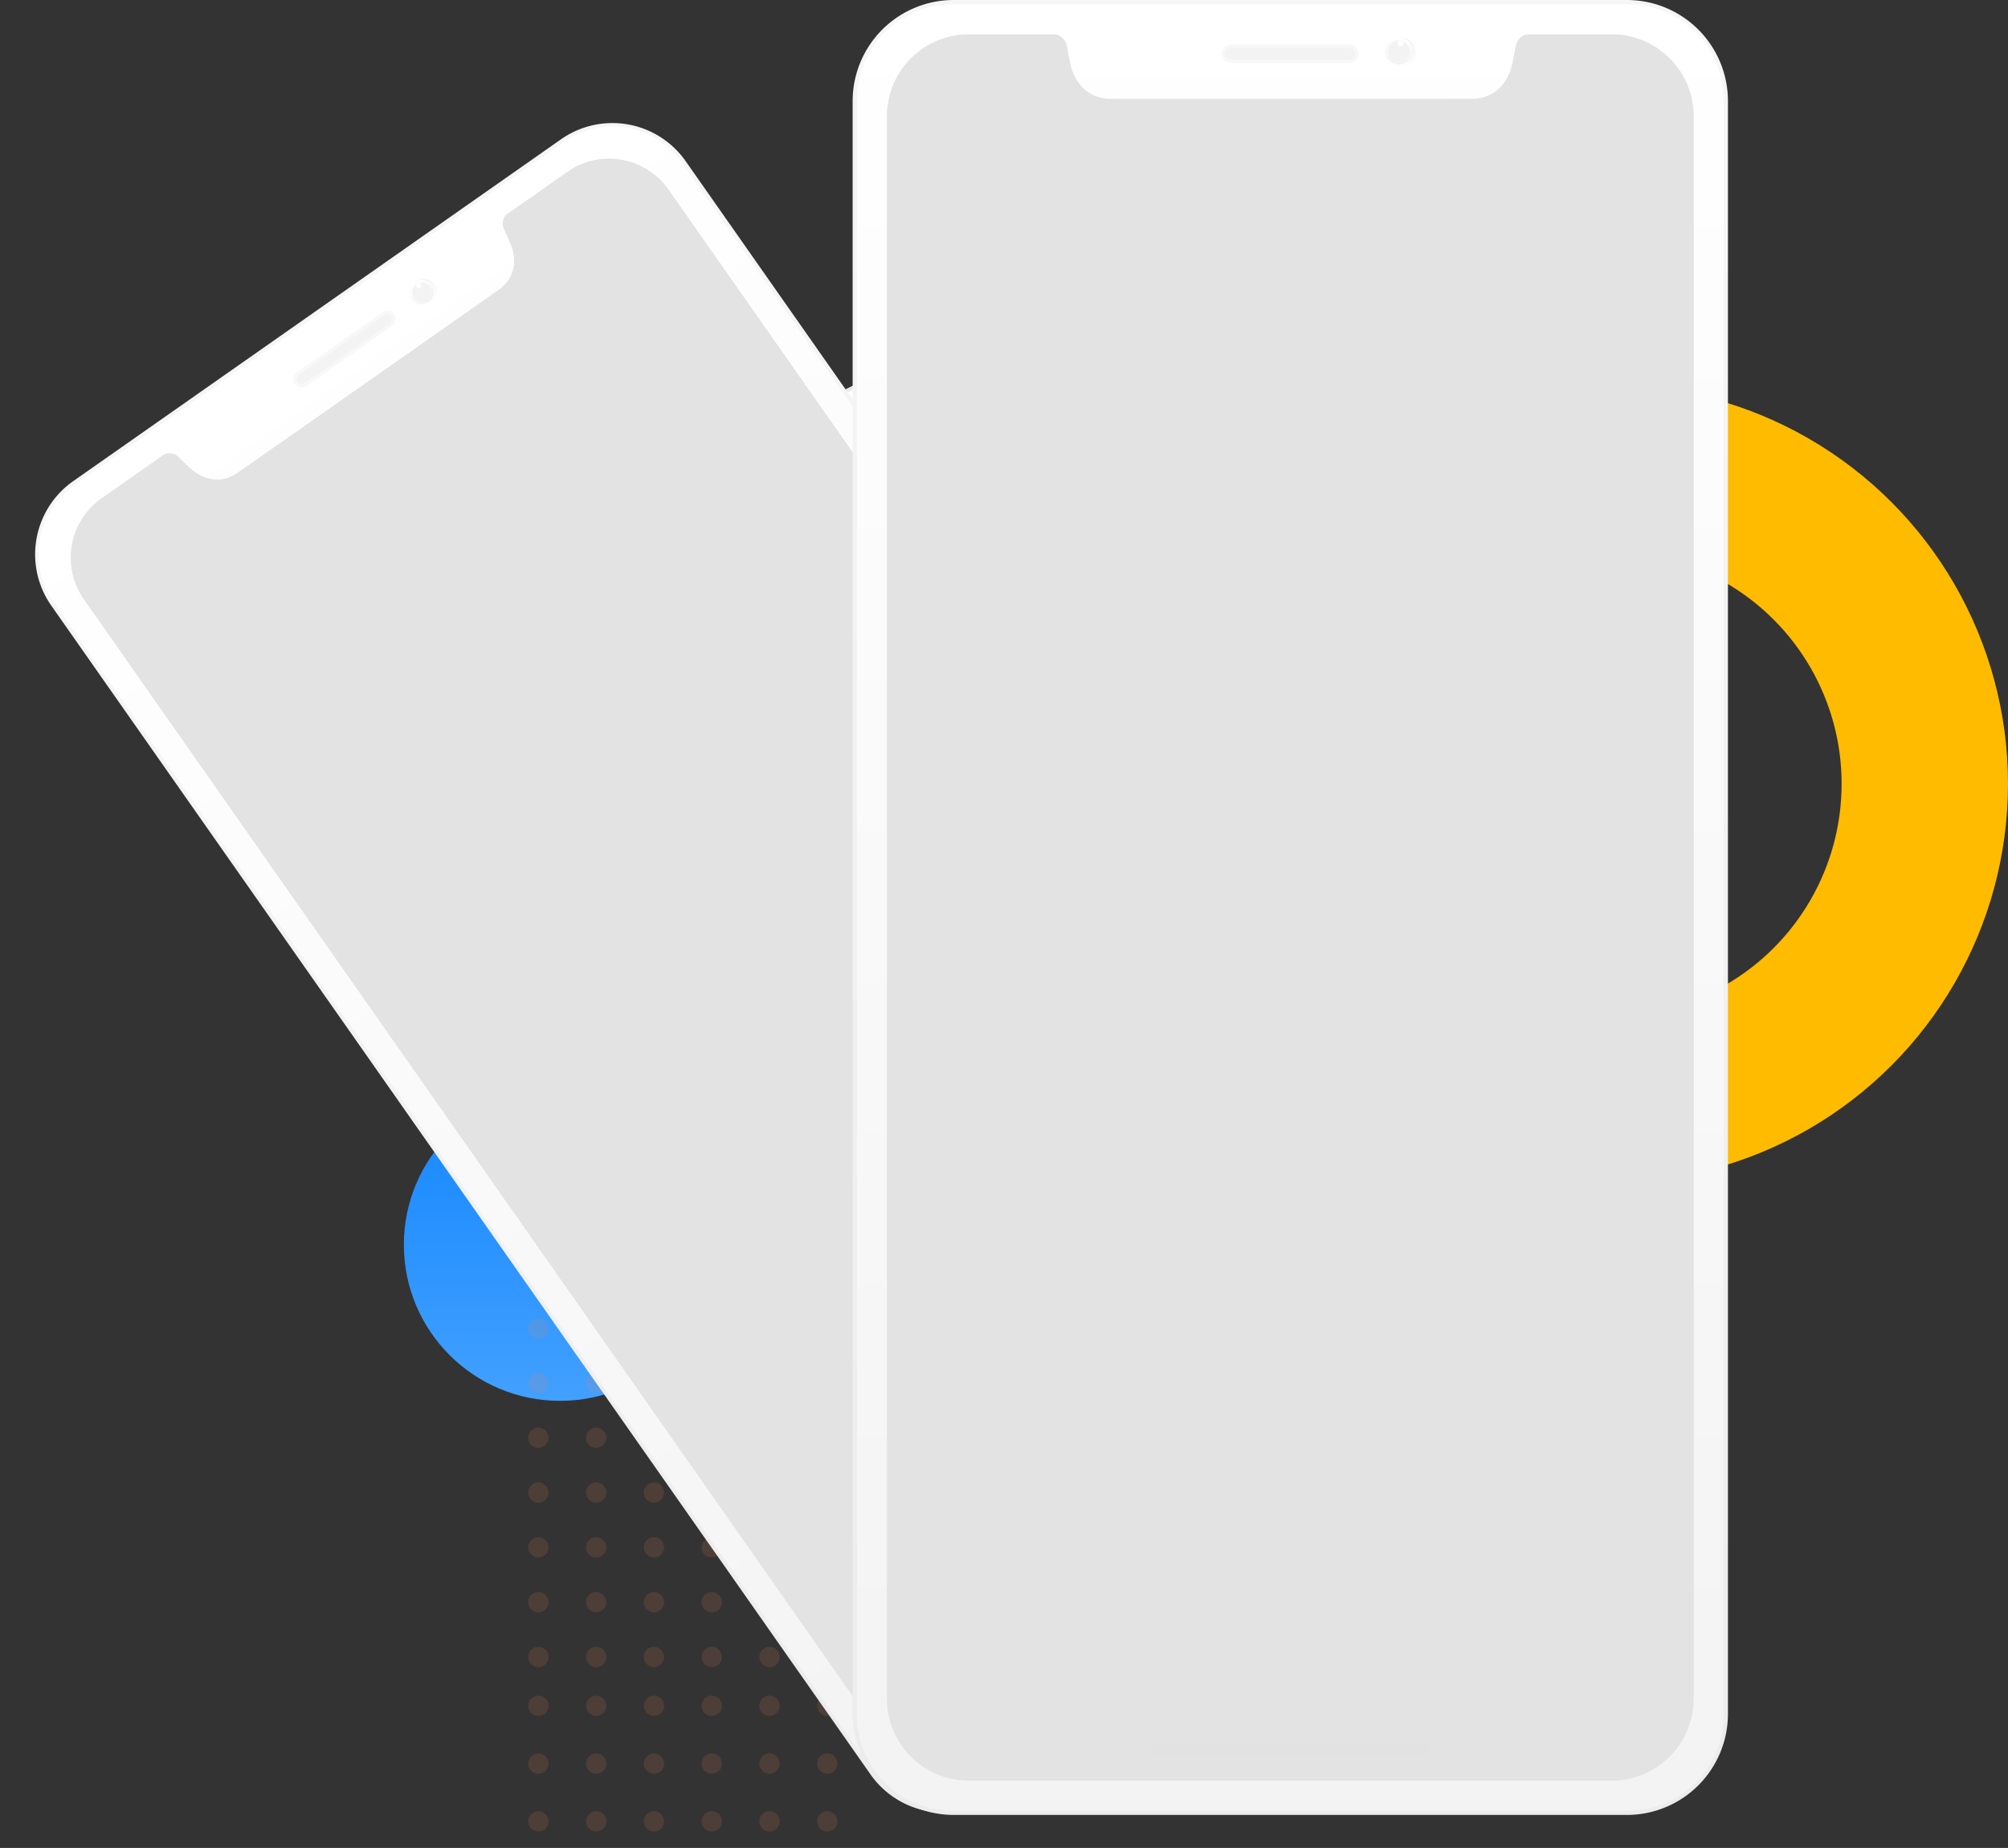 <svg xmlns="http://www.w3.org/2000/svg" xmlns:xlink="http://www.w3.org/1999/xlink" width="603.441" height="555.395" viewBox="0 0 603.441 555.395"><rect x="0" y="0" width="603.441" height="555.395" fill="#333333" stroke="none"/><defs><style>.a,.o{fill:none;}.a{stroke:#fb0;stroke-width:50px;}.b{fill:url(#a);}.c,.j{fill:#fff;}.c{stroke:#e8e8e8;}.d{opacity:0.14;}.e{fill:#f2805b;}.f{fill:url(#b);}.g{fill:url(#c);}.h{fill:url(#d);}.i,.k{fill:#f3f3f3;}.k{stroke:#f9f8f8;}.l{fill:#e3e3e3;}.m{fill:#e2e2e2;}.n{stroke:none;}</style><linearGradient id="a" x1="0.5" x2="0.5" y2="1" gradientUnits="objectBoundingBox"><stop offset="0" stop-color="#1487fd"/><stop offset="1" stop-color="#42a0ff"/></linearGradient><linearGradient id="b" x1="0.5" x2="0.5" y2="1" gradientUnits="objectBoundingBox"><stop offset="0" stop-color="#f6f6f6"/><stop offset="1" stop-color="#ececec"/></linearGradient><linearGradient id="c" x1="0.5" x2="0.5" y2="1" gradientUnits="objectBoundingBox"><stop offset="0" stop-color="#fff"/><stop offset="1" stop-color="#f3f3f3"/></linearGradient><linearGradient id="d" x1="0.5" x2="0.5" y2="1" gradientUnits="objectBoundingBox"><stop offset="0" stop-color="#f3f3f3"/><stop offset="1" stop-color="#fff"/></linearGradient></defs><g transform="translate(-84.819 -1792)"><g transform="translate(206.186 1890.42)"><g class="a" transform="translate(242.404 17.315)"><circle class="n" cx="119.835" cy="119.835" r="119.835"/><circle class="o" cx="119.835" cy="119.835" r="94.835"/></g><circle class="b" cx="46.932" cy="46.932" r="46.932" transform="translate(0 228.735)"/><g class="c" transform="translate(37.363)"><circle class="n" cx="173.601" cy="173.601" r="173.601"/><circle class="o" cx="173.601" cy="173.601" r="173.101"/></g><g class="d" transform="translate(37.363 248.276)"><circle class="e" cx="3.064" cy="3.064" r="3.064" transform="translate(92.952) rotate(90)"/><circle class="e" cx="3.064" cy="3.064" r="3.064" transform="translate(92.952 17.365) rotate(90)"/><circle class="e" cx="3.064" cy="3.064" r="3.064" transform="translate(92.952 34.729) rotate(90)"/><circle class="e" cx="3.064" cy="3.064" r="3.064" transform="translate(92.952 49.411) rotate(90)"/><circle class="e" cx="3.064" cy="3.064" r="3.064" transform="translate(92.952 65.881) rotate(90)"/><circle class="e" cx="3.064" cy="3.064" r="3.064" transform="translate(92.952 82.351) rotate(90)"/><circle class="e" cx="3.064" cy="3.064" r="3.064" transform="translate(92.952 98.822) rotate(90)"/><circle class="e" cx="3.064" cy="3.064" r="3.064" transform="translate(92.952 115.292) rotate(90)"/><circle class="e" cx="3.064" cy="3.064" r="3.064" transform="translate(92.952 131.762) rotate(90)"/><circle class="e" cx="3.064" cy="3.064" r="3.064" transform="translate(92.952 148.233) rotate(90)"/><circle class="e" cx="3.064" cy="3.064" r="3.064" transform="translate(92.952 162.914) rotate(90)"/><circle class="e" cx="3.064" cy="3.064" r="3.064" transform="translate(92.952 180.279) rotate(90)"/><circle class="e" cx="3.064" cy="3.064" r="3.064" transform="translate(92.952 197.644) rotate(90)"/><circle class="e" cx="3.064" cy="3.064" r="3.064" transform="translate(23.493) rotate(90)"/><circle class="e" cx="3.064" cy="3.064" r="3.064" transform="translate(23.493 17.365) rotate(90)"/><circle class="e" cx="3.064" cy="3.064" r="3.064" transform="translate(23.493 34.729) rotate(90)"/><circle class="e" cx="3.064" cy="3.064" r="3.064" transform="translate(23.493 49.411) rotate(90)"/><circle class="e" cx="3.064" cy="3.064" r="3.064" transform="translate(23.493 65.881) rotate(90)"/><circle class="e" cx="3.064" cy="3.064" r="3.064" transform="translate(23.493 82.351) rotate(90)"/><circle class="e" cx="3.064" cy="3.064" r="3.064" transform="translate(23.493 98.822) rotate(90)"/><circle class="e" cx="3.064" cy="3.064" r="3.064" transform="translate(75.587) rotate(90)"/><circle class="e" cx="3.064" cy="3.064" r="3.064" transform="translate(75.587 17.365) rotate(90)"/><circle class="e" cx="3.064" cy="3.064" r="3.064" transform="translate(75.587 34.729) rotate(90)"/><circle class="e" cx="3.064" cy="3.064" r="3.064" transform="translate(75.587 49.411) rotate(90)"/><circle class="e" cx="3.064" cy="3.064" r="3.064" transform="translate(75.587 65.881) rotate(90)"/><circle class="e" cx="3.064" cy="3.064" r="3.064" transform="translate(75.587 82.351) rotate(90)"/><circle class="e" cx="3.064" cy="3.064" r="3.064" transform="translate(75.587 98.822) rotate(90)"/><circle class="e" cx="3.064" cy="3.064" r="3.064" transform="translate(75.587 115.292) rotate(90)"/><circle class="e" cx="3.064" cy="3.064" r="3.064" transform="translate(75.587 131.762) rotate(90)"/><circle class="e" cx="3.064" cy="3.064" r="3.064" transform="translate(75.587 148.233) rotate(90)"/><circle class="e" cx="3.064" cy="3.064" r="3.064" transform="translate(75.587 162.914) rotate(90)"/><circle class="e" cx="3.064" cy="3.064" r="3.064" transform="translate(75.587 180.279) rotate(90)"/><circle class="e" cx="3.064" cy="3.064" r="3.064" transform="translate(75.587 197.644) rotate(90)"/><circle class="e" cx="3.064" cy="3.064" r="3.064" transform="translate(6.129) rotate(90)"/><circle class="e" cx="3.064" cy="3.064" r="3.064" transform="translate(6.129 17.365) rotate(90)"/><circle class="e" cx="3.064" cy="3.064" r="3.064" transform="translate(6.129 34.729) rotate(90)"/><circle class="e" cx="3.064" cy="3.064" r="3.064" transform="translate(6.129 49.411) rotate(90)"/><circle class="e" cx="3.064" cy="3.064" r="3.064" transform="translate(6.129 65.881) rotate(90)"/><circle class="e" cx="3.064" cy="3.064" r="3.064" transform="translate(6.129 82.351) rotate(90)"/><circle class="e" cx="3.064" cy="3.064" r="3.064" transform="translate(6.129 98.822) rotate(90)"/><circle class="e" cx="3.064" cy="3.064" r="3.064" transform="translate(58.223) rotate(90)"/><circle class="e" cx="3.064" cy="3.064" r="3.064" transform="translate(58.223 17.365) rotate(90)"/><circle class="e" cx="3.064" cy="3.064" r="3.064" transform="translate(58.223 34.729) rotate(90)"/><circle class="e" cx="3.064" cy="3.064" r="3.064" transform="translate(58.223 49.411) rotate(90)"/><circle class="e" cx="3.064" cy="3.064" r="3.064" transform="translate(58.223 65.881) rotate(90)"/><circle class="e" cx="3.064" cy="3.064" r="3.064" transform="translate(58.223 82.351) rotate(90)"/><circle class="e" cx="3.064" cy="3.064" r="3.064" transform="translate(58.223 98.822) rotate(90)"/><circle class="e" cx="3.064" cy="3.064" r="3.064" transform="translate(58.223 115.292) rotate(90)"/><circle class="e" cx="3.064" cy="3.064" r="3.064" transform="translate(58.223 131.762) rotate(90)"/><circle class="e" cx="3.064" cy="3.064" r="3.064" transform="translate(58.223 148.233) rotate(90)"/><circle class="e" cx="3.064" cy="3.064" r="3.064" transform="translate(58.223 162.914) rotate(90)"/><circle class="e" cx="3.064" cy="3.064" r="3.064" transform="translate(58.223 180.279) rotate(90)"/><circle class="e" cx="3.064" cy="3.064" r="3.064" transform="translate(58.223 197.644) rotate(90)"/><circle class="e" cx="3.064" cy="3.064" r="3.064" transform="translate(23.493 115.292) rotate(90)"/><circle class="e" cx="3.064" cy="3.064" r="3.064" transform="translate(23.493 131.762) rotate(90)"/><circle class="e" cx="3.064" cy="3.064" r="3.064" transform="translate(23.493 148.233) rotate(90)"/><circle class="e" cx="3.064" cy="3.064" r="3.064" transform="translate(23.493 162.914) rotate(90)"/><circle class="e" cx="3.064" cy="3.064" r="3.064" transform="translate(23.493 180.279) rotate(90)"/><circle class="e" cx="3.064" cy="3.064" r="3.064" transform="translate(23.493 197.644) rotate(90)"/><circle class="e" cx="3.064" cy="3.064" r="3.064" transform="translate(40.858) rotate(90)"/><circle class="e" cx="3.064" cy="3.064" r="3.064" transform="translate(40.858 17.365) rotate(90)"/><circle class="e" cx="3.064" cy="3.064" r="3.064" transform="translate(40.858 34.729) rotate(90)"/><circle class="e" cx="3.064" cy="3.064" r="3.064" transform="translate(40.858 49.411) rotate(90)"/><circle class="e" cx="3.064" cy="3.064" r="3.064" transform="translate(40.858 65.881) rotate(90)"/><circle class="e" cx="3.064" cy="3.064" r="3.064" transform="translate(40.858 82.351) rotate(90)"/><circle class="e" cx="3.064" cy="3.064" r="3.064" transform="translate(40.858 98.822) rotate(90)"/><circle class="e" cx="3.064" cy="3.064" r="3.064" transform="translate(40.858 115.292) rotate(90)"/><circle class="e" cx="3.064" cy="3.064" r="3.064" transform="translate(40.858 131.762) rotate(90)"/><circle class="e" cx="3.064" cy="3.064" r="3.064" transform="translate(40.858 148.233) rotate(90)"/><circle class="e" cx="3.064" cy="3.064" r="3.064" transform="translate(40.858 162.914) rotate(90)"/><circle class="e" cx="3.064" cy="3.064" r="3.064" transform="translate(40.858 180.279) rotate(90)"/><circle class="e" cx="3.064" cy="3.064" r="3.064" transform="translate(40.858 197.644) rotate(90)"/><circle class="e" cx="3.064" cy="3.064" r="3.064" transform="translate(6.129 115.292) rotate(90)"/><circle class="e" cx="3.064" cy="3.064" r="3.064" transform="translate(6.129 131.762) rotate(90)"/><circle class="e" cx="3.064" cy="3.064" r="3.064" transform="translate(6.129 148.233) rotate(90)"/><circle class="e" cx="3.064" cy="3.064" r="3.064" transform="translate(6.129 162.914) rotate(90)"/><circle class="e" cx="3.064" cy="3.064" r="3.064" transform="translate(6.129 180.279) rotate(90)"/><circle class="e" cx="3.064" cy="3.064" r="3.064" transform="translate(6.129 197.644) rotate(90)"/></g></g><g transform="matrix(0.819, -0.574, 0.574, 0.819, 84.819, 1952.025)"><path class="f" d="M26.878,0H205.873A26.878,26.878,0,0,1,232.75,26.878v428.9a26.878,26.878,0,0,1-26.878,26.878H26.878A26.878,26.878,0,0,1,0,455.779V26.878A26.878,26.878,0,0,1,26.878,0Z" transform="translate(0 0)"/><path class="g" d="M25.414,0H205.048a25.349,25.349,0,0,1,25.414,25.283v429.8a25.349,25.349,0,0,1-25.414,25.283H25.414A25.349,25.349,0,0,1,0,455.087V25.283A25.349,25.349,0,0,1,25.414,0Z" transform="translate(1.144 1.144)"/><g transform="translate(141.632 9.905)"><ellipse class="h" cx="4.032" cy="4.032" rx="4.032" ry="4.032" transform="translate(0 0)"/><circle class="g" cx="3.629" cy="3.629" r="3.629" transform="translate(0 0)"/><ellipse class="i" cx="2.822" cy="2.822" rx="2.822" ry="2.822" transform="translate(0.806 0.806)"/><circle class="j" cx="0.806" cy="0.806" r="0.806" transform="translate(3.225 0.806)"/></g><path class="k" d="M2,0H33.454a2,2,0,0,1,0,4H2A2,2,0,0,1,2,0Z" transform="translate(98.647 12.295)"/><path class="l" d="M192.719,464.357H21.731A21.755,21.755,0,0,1,0,442.626V21.731A21.756,21.756,0,0,1,21.731,0H44.756a3.9,3.9,0,0,1,2.991,2.957c.094.414.192.955.306,1.582.219,1.206.491,2.7.9,4.213.523,1.956,2.833,8.342,10.6,8.422,2.928.03,21.184.037,35.983.037,27.224,0,58.462-.021,59.924-.037,7.763-.08,10.073-6.467,10.6-8.422.405-1.515.678-3.013.9-4.216.114-.63.212-1.168.305-1.579A3.77,3.77,0,0,1,170.215,0h22.5A21.756,21.756,0,0,1,214.45,21.731V442.626A21.755,21.755,0,0,1,192.719,464.357Z" transform="translate(9.15 9.15)"/><path class="l" d="M192.719,464.357H21.731A21.755,21.755,0,0,1,0,442.626V21.731A21.756,21.756,0,0,1,21.731,0H44.756a3.9,3.9,0,0,1,2.991,2.957c.094.414.192.955.306,1.582.219,1.206.491,2.7.9,4.213.523,1.956,2.833,8.342,10.6,8.422,2.928.03,21.184.037,35.983.037,27.224,0,58.462-.021,59.924-.037,7.763-.08,10.073-6.467,10.6-8.422.405-1.515.678-3.013.9-4.216.114-.63.212-1.168.305-1.579A3.77,3.77,0,0,1,170.215,0h22.5A21.756,21.756,0,0,1,214.45,21.731V442.626A21.755,21.755,0,0,1,192.719,464.357Z" transform="translate(9.15 9.15)"/><path class="m" d="M1.43,0H72.913a1.43,1.43,0,0,1,0,2.859H1.43A1.43,1.43,0,1,1,1.43,0Z" transform="translate(79.49 463.785)"/></g><g transform="translate(341.057 1792)"><path class="f" d="M30.376,0H232.664A30.376,30.376,0,0,1,263.04,30.376V515.093a30.376,30.376,0,0,1-30.376,30.376H30.376A30.376,30.376,0,0,1,0,515.093V30.376A30.376,30.376,0,0,1,30.376,0Z" transform="translate(0 0)"/><path class="g" d="M28.722,0H231.733a28.648,28.648,0,0,1,28.722,28.573V514.31a28.648,28.648,0,0,1-28.722,28.573H28.722A28.648,28.648,0,0,1,0,514.31V28.573A28.648,28.648,0,0,1,28.722,0Z" transform="translate(1.293 1.293)"/><g transform="translate(160.064 11.194)"><ellipse class="h" cx="4.556" cy="4.556" rx="4.556" ry="4.556" transform="translate(0 0)"/><circle class="g" cx="4.101" cy="4.101" r="4.101" transform="translate(0 0)"/><ellipse class="i" cx="3.19" cy="3.19" rx="3.19" ry="3.19" transform="translate(0.911 0.911)"/><circle class="j" cx="0.911" cy="0.911" r="0.911" transform="translate(3.645 0.911)"/></g><path class="k" d="M2.262,0H37.808a2.262,2.262,0,0,1,0,4.524H2.262A2.262,2.262,0,0,1,2.262,0Z" transform="translate(111.485 13.895)"/><path class="l" d="M217.8,524.787H24.559A24.587,24.587,0,0,1,0,500.228V24.559A24.587,24.587,0,0,1,24.559,0H50.581a4.4,4.4,0,0,1,3.38,3.342c.106.468.217,1.08.346,1.788.248,1.363.555,3.054,1.012,4.762.591,2.21,3.2,9.428,11.975,9.518,3.309.034,23.941.041,40.666.041,30.767,0,66.071-.024,67.722-.041,8.773-.09,11.384-7.308,11.975-9.518.458-1.712.766-3.4,1.013-4.765.129-.712.24-1.319.345-1.784A4.261,4.261,0,0,1,192.366,0H217.8a24.587,24.587,0,0,1,24.559,24.559V500.228A24.587,24.587,0,0,1,217.8,524.787Z" transform="translate(10.341 10.341)"/><path class="l" d="M217.8,524.787H24.559A24.587,24.587,0,0,1,0,500.228V24.559A24.587,24.587,0,0,1,24.559,0H50.581a4.4,4.4,0,0,1,3.38,3.342c.106.468.217,1.08.346,1.788.248,1.363.555,3.054,1.012,4.762.591,2.21,3.2,9.428,11.975,9.518,3.309.034,23.941.041,40.666.041,30.767,0,66.071-.024,67.722-.041,8.773-.09,11.384-7.308,11.975-9.518.458-1.712.766-3.4,1.013-4.765.129-.712.24-1.319.345-1.784A4.261,4.261,0,0,1,192.366,0H217.8a24.587,24.587,0,0,1,24.559,24.559V500.228A24.587,24.587,0,0,1,217.8,524.787Z" transform="translate(10.341 10.341)"/><path class="m" d="M1.616,0H82.4a1.616,1.616,0,0,1,0,3.231H1.616A1.616,1.616,0,1,1,1.616,0Z" transform="translate(89.834 524.141)"/></g></g></svg>